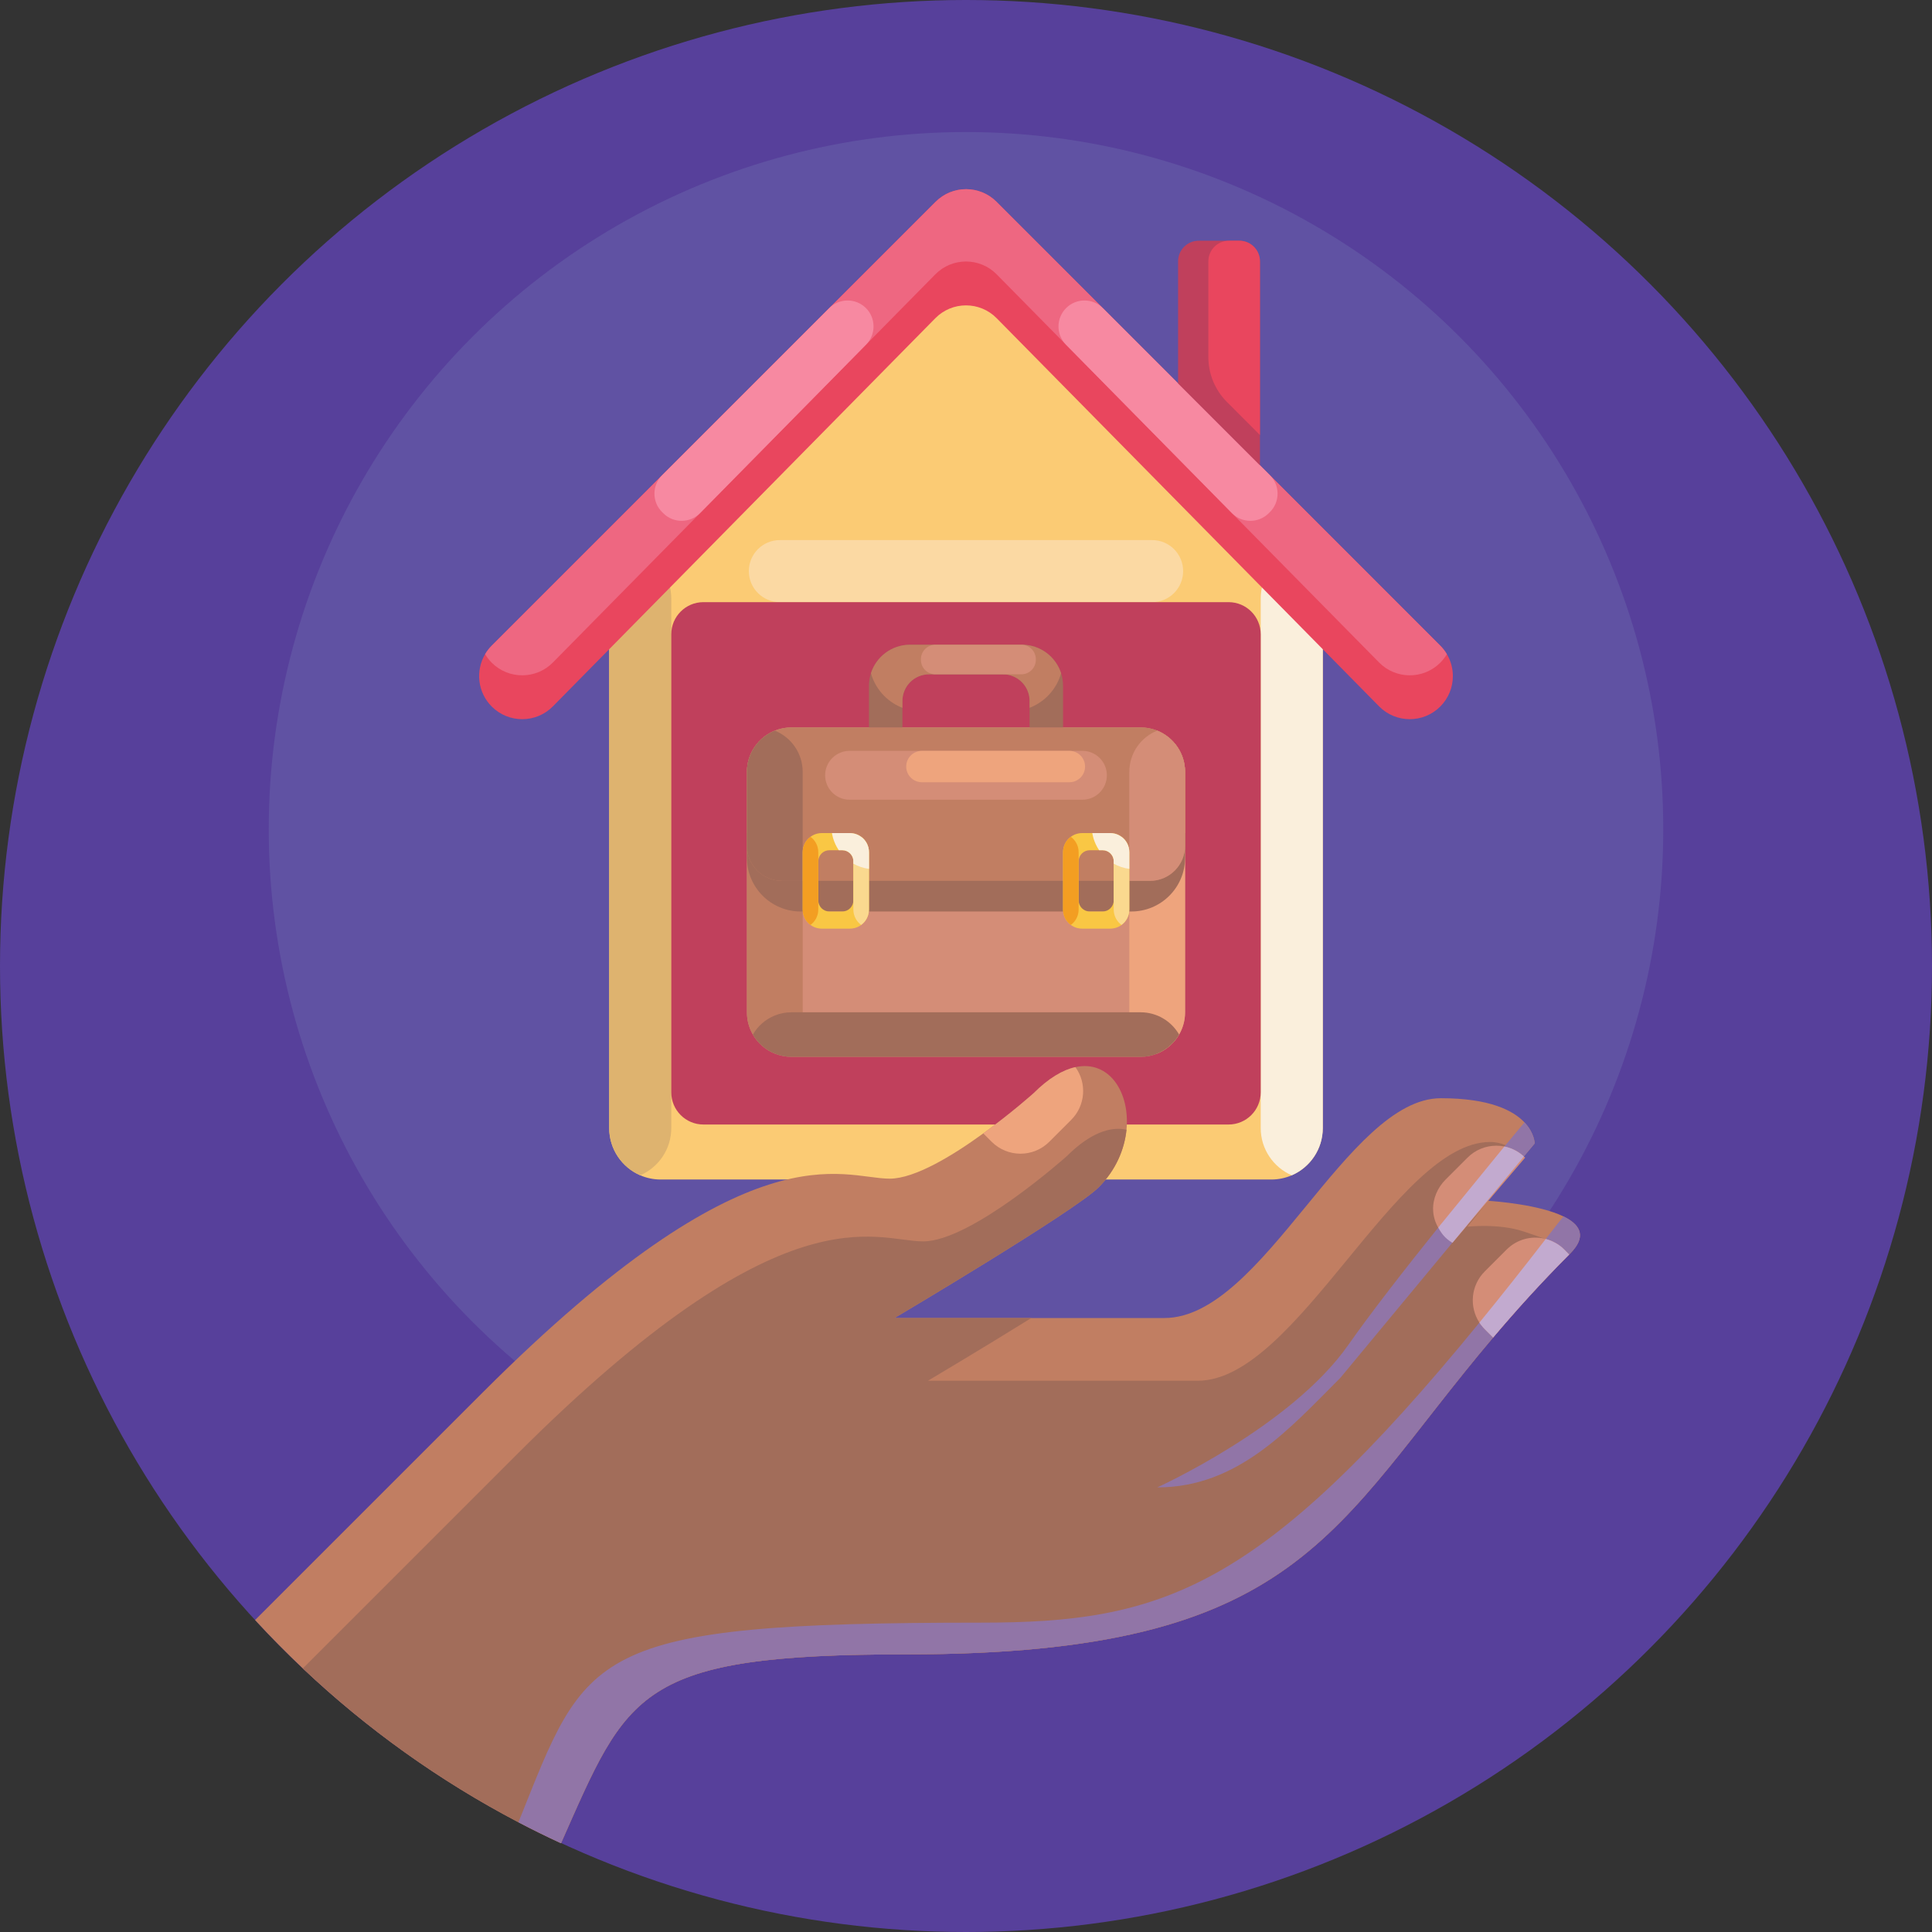 <svg id="Icons" enable-background="new 0 0 512 512" height="512" viewBox="0 0 512 512" width="512" xmlns="http://www.w3.org/2000/svg"><rect x="0" y="0" width="512" height="512" fill="#333333" stroke="none"/><g><g><circle cx="256" cy="256" fill="#57409b" r="256"/><circle cx="256" cy="219.772" fill="#6052a3" r="184.781"/></g><g><g><g><g><g><path d="m350.553 158.639v140.304c0 5.613-3.385 10.425-8.222 12.524h-.006c-1.66.717-3.488 1.117-5.413 1.117h-161.827c-1.925 0-3.753-.4-5.413-1.117-4.838-2.093-8.229-6.911-8.229-12.524v-140.304l94.555-94.842z" fill="#fbcb74"/><path d="m350.553 158.639v140.304c0 5.613-3.385 10.425-8.222 12.524h-.006c-4.831-2.099-8.222-6.911-8.222-12.524v-140.304c0-5.606 3.391-10.419 8.222-12.524h.006c4.837 2.099 8.222 6.917 8.222 12.524z" fill="#faefdc"/><path d="m177.895 158.639v140.304c0 5.613-3.385 10.431-8.222 12.524-4.838-2.093-8.229-6.911-8.229-12.524v-140.304c0-5.606 3.391-10.425 8.229-12.524 4.837 2.099 8.222 6.917 8.222 12.524z" fill="#deb36f"/><path d="m313.544 151.35c0 4.543-3.683 8.226-8.226 8.226h-98.64c-4.543 0-8.226-3.683-8.226-8.226s3.683-8.226 8.226-8.226h98.64c4.543.001 8.226 3.683 8.226 8.226z" fill="#fbd9a3"/><path d="m325.582 159.576h-139.167c-4.705 0-8.52 3.815-8.52 8.52v121.392c0 4.705 3.815 8.52 8.52 8.52h139.166c4.705 0 8.52-3.815 8.52-8.52v-121.392c.001-4.706-3.814-8.52-8.519-8.52z" fill="#c0405c"/></g><g><path d="m385.025 179.172c0 2.926-1.117 5.845-3.346 8.074-4.483 4.483-11.762 4.457-16.212-.058l-101.337-102.855c-4.47-4.541-11.794-4.541-16.264 0l-101.336 102.855c-2.235 2.267-5.187 3.404-8.132 3.404-2.926 0-5.852-1.117-8.08-3.346-3.766-3.766-4.347-9.508-1.757-13.887.478-.807 1.066-1.57 1.757-2.261l117.627-117.62c4.457-4.463 11.691-4.457 16.148 0l117.588 117.62c.691.691 1.279 1.453 1.757 2.261 1.057 1.789 1.587 3.798 1.587 5.813z" fill="#e9465e"/><path d="m383.436 173.359c-.478.807-1.066 1.57-1.757 2.261v.006c-4.483 4.483-11.762 4.45-16.212-.065l-101.337-102.854c-4.47-4.541-11.794-4.541-16.264 0l-101.336 102.854c-2.235 2.267-5.187 3.404-8.138 3.404-2.926 0-5.845-1.111-8.074-3.339-.698-.698-1.279-1.46-1.757-2.267.478-.807 1.066-1.57 1.757-2.261l117.627-117.62c4.457-4.463 11.691-4.457 16.148 0l117.588 117.62c.689.691 1.277 1.453 1.755 2.261z" fill="#ee6781"/><g fill="#f789a1"><path d="m175.824 136.06-.334-.328c-2.725-2.675-2.746-7.059-.046-9.759l44.328-44.326c2.666-2.666 6.982-2.685 9.671-.043 2.709 2.661 2.744 7.015.079 9.72l-43.994 44.653c-2.659 2.7-7 2.737-9.704.083z"/><path d="m336.18 136.059.327-.32c2.732-2.678 2.754-7.071.05-9.776l-44.302-44.314c-2.667-2.667-6.984-2.69-9.678-.051-2.72 2.664-2.759 7.031-.087 9.743l43.975 44.634c2.661 2.701 7.007 2.739 9.715.084z"/></g></g></g><g><path d="m333.901 69.264v54.043l-21.696-21.703v-32.34c0-3.023 2.448-5.471 5.464-5.471h10.767c3.017 0 5.465 2.448 5.465 5.471z" fill="#c0405c"/><path d="m333.901 69.264v46.021l-8.739-8.746c-3.165-3.159-4.935-7.447-4.935-11.911v-25.364c0-3.023 2.448-5.471 5.464-5.471h2.745c3.017 0 5.465 2.448 5.465 5.471z" fill="#e9465e"/></g></g><g><g><path d="m314.06 204.576v63.688c0 2.151-.576 4.169-1.582 5.905-1.308 2.269-3.356 4.065-5.809 5.048-1.36.554-2.853.857-4.412.857h-92.506c-1.567 0-3.06-.303-4.42-.857-2.454-.99-4.501-2.779-5.809-5.048-1.005-1.737-1.582-3.755-1.582-5.905v-63.688c0-4.959 3.052-9.209 7.391-10.954 1.36-.554 2.853-.857 4.42-.857h92.506c1.56 0 3.052.303 4.412.857 4.331 1.745 7.391 5.987 7.391 10.954z" fill="#d48d77"/><path d="m212.722 204.576v63.688c0 4.967-3.06 9.209-7.391 10.954-4.339-1.744-7.391-5.994-7.391-10.954v-63.688c0-4.959 3.052-9.209 7.391-10.954 4.331 1.745 7.391 5.987 7.391 10.954z" fill="#c17e62"/><path d="m314.06 204.576v63.688c0 2.151-.576 4.169-1.582 5.905-1.308 2.269-3.356 4.065-5.809 5.048-2.454-.99-4.501-2.779-5.809-5.048-1.005-1.737-1.582-3.755-1.582-5.905v-63.688c0-4.959 3.052-9.209 7.391-10.954 4.331 1.745 7.391 5.987 7.391 10.954z" fill="#eea47d"/><path d="m312.479 274.17c-2.04 3.533-5.854 5.905-10.222 5.905h-92.506c-1.567 0-3.06-.303-4.42-.857-2.454-.99-4.501-2.779-5.809-5.048 1.308-2.269 3.355-4.058 5.809-5.048 1.36-.554 2.853-.857 4.42-.857h92.506c4.368 0 8.182 2.372 10.222 5.905z" fill="#a26d5a"/></g><g><path d="m299.811 241.555h-87.623c-7.869 0-14.249-6.379-14.249-14.249v-6.529h116.12v6.529c.001 7.87-6.378 14.249-14.248 14.249z" fill="#a26d5a"/><path d="m314.06 204.576v19.557c0 5.137-4.169 9.305-9.305 9.305h-97.51c-5.137 0-9.305-4.169-9.305-9.305v-19.557c0-4.959 3.052-9.209 7.391-10.954 1.36-.554 2.853-.857 4.42-.857h92.506c1.56 0 3.052.303 4.412.857 4.331 1.745 7.391 5.987 7.391 10.954z" fill="#c17e62"/><path d="m212.722 204.576v28.862h-5.477c-5.137 0-9.305-4.169-9.305-9.305v-19.557c0-4.959 3.052-9.209 7.391-10.954 4.331 1.745 7.391 5.987 7.391 10.954z" fill="#a26d5a"/><path d="m314.06 204.576v19.557c0 5.137-4.169 9.305-9.305 9.305h-5.477v-28.862c0-4.959 3.052-9.209 7.391-10.954 4.331 1.745 7.391 5.987 7.391 10.954z" fill="#d48d77"/><path d="m286.855 198.985h-61.71c-3.576 0-6.474 2.899-6.474 6.474 0 3.576 2.899 6.474 6.474 6.474h61.71c3.576 0 6.474-2.899 6.474-6.474s-2.898-6.474-6.474-6.474z" fill="#d48d77"/><path d="m283.397 207.301h-39.084c-2.296 0-4.158-1.862-4.158-4.158s1.862-4.158 4.158-4.158h39.084c2.296 0 4.158 1.862 4.158 4.158s-1.862 4.158-4.158 4.158z" fill="#eea47d"/></g><g><g><path d="m228.221 221.76c-.835-.621-1.87-.983-2.993-.983h-7.45c-1.116 0-2.151.362-2.986.983-1.256.909-2.069 2.395-2.069 4.072v15.211c0 1.678.813 3.163 2.069 4.072.835.621 1.87.983 2.986.983h7.45c1.123 0 2.158-.362 2.993-.983 1.249-.916 2.062-2.402 2.062-4.072v-15.211c0-1.67-.813-3.155-2.062-4.072zm-2.068 16.85c0 1.627-1.319 2.945-2.945 2.945h-3.407c-1.627 0-2.945-1.319-2.945-2.945v-10.344c0-1.627 1.319-2.945 2.945-2.945h3.407c1.627 0 2.945 1.319 2.945 2.945z" fill="#f9c744"/><path d="m230.283 225.833v15.211c0 1.67-.813 3.156-2.062 4.072-1.256-.916-2.069-2.402-2.069-4.072v-15.211c0-1.67.813-3.156 2.069-4.072 1.249.916 2.062 2.401 2.062 4.072z" fill="#fad98f"/><path d="m216.853 225.833v15.211c0 1.67-.813 3.156-2.062 4.072-1.256-.909-2.069-2.395-2.069-4.072v-15.211c0-1.678.813-3.163 2.069-4.072 1.249.916 2.062 2.401 2.062 4.072z" fill="#f39e22"/><path d="m228.221 221.76c-.835-.621-1.87-.983-2.993-.983h-4.752c.271 1.664.908 3.203 1.816 4.544h.917c1.627 0 2.945 1.319 2.945 2.945v.616c1.25.705 2.643 1.187 4.13 1.377v-4.427c-.001-1.67-.814-3.155-2.063-4.072z" fill="#faefdc"/></g><g><path d="m297.216 221.76c-.835-.621-1.87-.983-2.993-.983h-7.45c-1.116 0-2.151.362-2.986.983-1.256.909-2.069 2.395-2.069 4.072v15.211c0 1.678.813 3.163 2.069 4.072.835.621 1.87.983 2.986.983h7.45c1.123 0 2.158-.362 2.993-.983 1.249-.916 2.062-2.402 2.062-4.072v-15.211c0-1.67-.813-3.155-2.062-4.072zm-2.068 16.85c0 1.627-1.319 2.945-2.945 2.945h-3.407c-1.627 0-2.945-1.319-2.945-2.945v-10.344c0-1.627 1.319-2.945 2.945-2.945h3.407c1.627 0 2.945 1.319 2.945 2.945z" fill="#f9c744"/><path d="m299.278 225.833v15.211c0 1.67-.813 3.156-2.062 4.072-1.257-.916-2.069-2.402-2.069-4.072v-15.211c0-1.67.813-3.156 2.069-4.072 1.249.916 2.062 2.401 2.062 4.072z" fill="#fad98f"/><path d="m285.849 225.833v15.211c0 1.67-.813 3.156-2.062 4.072-1.256-.909-2.069-2.395-2.069-4.072v-15.211c0-1.678.813-3.163 2.069-4.072 1.249.916 2.062 2.401 2.062 4.072z" fill="#f39e22"/><path d="m297.216 221.76c-.835-.621-1.87-.983-2.993-.983h-4.752c.271 1.664.908 3.203 1.816 4.544h.917c1.627 0 2.945 1.319 2.945 2.945v.616c1.25.705 2.643 1.187 4.13 1.377v-4.427c-.001-1.67-.814-3.155-2.063-4.072z" fill="#faefdc"/></g></g><g><path d="m281.717 181.73v11.035h-8.862v-7.021c0-3.888-3.156-7.044-7.051-7.044h-19.601c-3.895 0-7.051 3.156-7.051 7.044v7.021h-8.862v-11.035c0-1.16.185-2.276.517-3.319 1.404-4.375 5.506-7.546 10.347-7.546h29.697c4.841 0 8.943 3.171 10.347 7.546.334 1.043.519 2.159.519 3.319z" fill="#a26d5a"/><path d="m281.2 178.412c-1.183 4.213-4.302 7.605-8.345 9.165v-1.833c0-3.888-3.156-7.044-7.051-7.044h-19.601c-3.895 0-7.051 3.156-7.051 7.044v1.833c-1.818-.702-3.452-1.774-4.804-3.126-1.656-1.656-2.89-3.725-3.54-6.038 1.404-4.375 5.506-7.546 10.347-7.546h29.697c4.841-.001 8.943 3.169 10.348 7.545z" fill="#c17e62"/><path d="m270.671 178.7h-22.786c-2.117 0-3.834-1.716-3.834-3.834v-.167c0-2.117 1.716-3.834 3.834-3.834h22.786c2.117 0 3.834 1.716 3.834 3.834v.167c0 2.118-1.717 3.834-3.834 3.834z" fill="#d48d77"/></g></g></g><g><path d="m416.86 331.38c-.22.26-.46.52-.73.79l-.29.29c-7.62 7.64-14.22 14.98-20.15 21.99-42.87 50.68-50.76 83.97-155.23 83.97-71.74 0-74.01 9.94-91.79 50.05-3.81-1.75-7.58-3.61-11.28-5.55-20.91-10.95-40.12-24.71-57.13-40.77-4.36-4.13-8.59-8.4-12.66-12.82 20.3-20.3 41.2-41.2 60.4-60.39 71.31-71.31 94.97-56.58 107.78-56.58 6.66 0 16.71-6.12 24.81-12 7.48-5.41 13.31-10.63 13.31-10.63 4.05-4.05 7.8-6.21 11.09-6.93 8.95-1.95 14.52 6.69 13.54 16.59-.52 5.18-2.81 10.7-7.35 15.24-6.4 6.4-54.12 34.66-54.12 34.66s17.8 0 36.25 0h35.28c26.13 0 48.41-58.25 73.26-58.25 12.99 0 19.19 3.27 22.15 6.4 2.7 2.87 2.7 5.59 2.7 5.59l-2.86 3.43-.01.01-.08.11-9.69 11.63h.05.02.01c.06.01.14.02.25.02h.01.01c2.13.14 13.51 1.02 19.92 4.13 4.07 1.97 6.14 4.86 2.53 9.02z" fill="#c17e62"/><path d="m413.55 329.9c-.49-.2-.98-.4-1.47-.59-.01 0-.01-.01-.02-.01-.01-.01-.02-.01-.04-.01-.82-.33-1.62-.63-2.39-.92h-.01c-.1-.04-.2-.07-.29-.11 0 0-.01 0-.02 0-2.31-.84-4.3-1.48-5.56-1.91-6.42-2.18-14.86-1.27-14.86-1.27l5.26-6.54.01-.03.23-.28 8.64-10.75.08-.1.21-.27.09-.11.34-.42c-.66-.53-1.49-1.21-2.46-1.85-.01-.01-.02-.02-.03-.02-.03-.02-.07-.03-.1-.05-.02-.01-.05-.02-.07-.04-.64-.44-1.35-.83-2.12-1.14-1.19-.5-2.56-.84-4.08-.84-24.85 0-51.31 63.27-77.44 63.27-17.32 0-71.53 0-71.53 0s13.69-8.11 27.39-16.62c-18.45 0-36.25 0-36.25 0s47.72-28.26 54.12-34.66c4.54-4.54 6.83-10.06 7.35-15.24-4.21-.95-9.64.84-15.77 6.96 0 0-25.3 22.63-38.11 22.63-12.82 0-36.48-14.73-107.79 56.57l-56.6 56.6c17.01 16.06 36.22 29.82 57.13 40.77 3.7 1.94 7.47 3.8 11.28 5.55 17.78-40.11 20.05-50.05 91.79-50.05 104.47 0 112.36-33.29 155.23-83.97 5.93-7.01 12.53-14.35 20.15-21.99l.29-.29c.27-.27.51-.53.73-.79-1.1-.52-2.21-1.02-3.31-1.48z" fill="#a26d5a"/><path d="m414.33 322.36c-.96 1.19-1.96 2.45-2.98 3.78-.57.74-1.14 1.47-1.71 2.2v.01c0 .01-.01.02-.01.02h-.01c-6.17 7.98-12.02 15.35-17.56 22.14-58.22 71.25-84.37 79.51-132.18 79.51-104.76 0-104.26 7.56-122.49 52.9 3.7 1.94 7.47 3.8 11.28 5.55 17.78-40.11 20.05-50.05 91.79-50.05 104.47 0 112.36-33.29 155.23-83.97 5.93-7.01 12.53-14.35 20.15-21.99l.29-.29c.27-.27.51-.53.73-.79 3.61-4.16 1.54-7.05-2.53-9.02z" fill="#9175a7"/><path d="m406.703 303.032-2.854 3.44-.008.008-.436.523-.087.111-9.203 11.098-9.227 11.129-29.67 35.79c-13.547 13.555-27.133 29.044-48.52 29.044 0 0 35.385-16.044 50.557-37.676 6.048-8.624 15.14-20.285 23.891-31.184 0-.008 0-.008.008-.016l.468-.579c6.135-7.634 12.065-14.855 16.615-20.348l.436-.531h.008c.095-.119.19-.238.293-.357 2.013-2.434 3.726-4.487 5.026-6.04 2.703 2.861 2.703 5.588 2.703 5.588z" fill="#9175a7"/><path d="m283.885 296.77-5.81 5.81c-4.217 4.217-11.058 4.217-15.275 0l-1.99-1.99c-.071-.071-.151-.151-.222-.23 7.483-5.414 13.309-10.63 13.309-10.63 4.051-4.051 7.808-6.207 11.098-6.928 3.067 4.218 2.694 10.163-1.11 13.968z" fill="#eea47d"/><path d="m404.181 306.786c-4.217-4.217-11.054-4.217-15.271 0l-5.81 5.81c-4.217 4.217-5.206 11.709 1.804 16.753z" fill="#d48d77"/><path d="m403.85 306.488c-1.502-1.384-3.295-2.273-5.175-2.65l-17.517 21.462c.892 1.647 1.726 2.816 3.747 4.05z" fill="#c2aacf"/><path d="m415.842 332.456c-7.618 7.641-14.221 14.982-20.15 21.997-.079-.079-.159-.151-.238-.23l-1.99-1.99c-.143-.143-.285-.293-.412-.444-.238-.262-.46-.531-.666-.809-.111-.158-.222-.317-.325-.476-2.743-4.185-2.275-9.869 1.403-13.547l5.81-5.81c2.727-2.727 6.54-3.686 10.035-2.893.008 0 .016.008.016.008.103.024.214.048.317.079.832.214 1.649.531 2.418.959.008 0 .008.008.016.008.008-.008.008-.008.008 0 .055.024.103.056.151.087.365.198.713.428 1.054.674.079.063.151.119.23.174.127.103.254.198.373.301.079.071.166.143.246.222.135.119.27.246.404.38z" fill="#d48d77"/><path d="m415.842 332.456c-7.618 7.641-14.221 14.982-20.15 21.997-.079-.079-.159-.151-.238-.23l-1.99-1.99c-.143-.143-.285-.293-.412-.444-.238-.262-.46-.531-.666-.809-.111-.158-.222-.317-.325-.476 5.541-6.785 11.391-14.157 17.558-22.132h.008c0-.008.008-.016.016-.024.816.214 1.617.523 2.378.935.016 0 .024.008.04.016.008 0 .008.008.016.008.055.032.111.056.159.087.365.206.713.428 1.054.674.079.063.151.119.23.174.127.103.254.198.373.301.079.071.166.143.246.222.135.119.27.246.404.38z" fill="#c2aacf"/></g></g></g></svg>